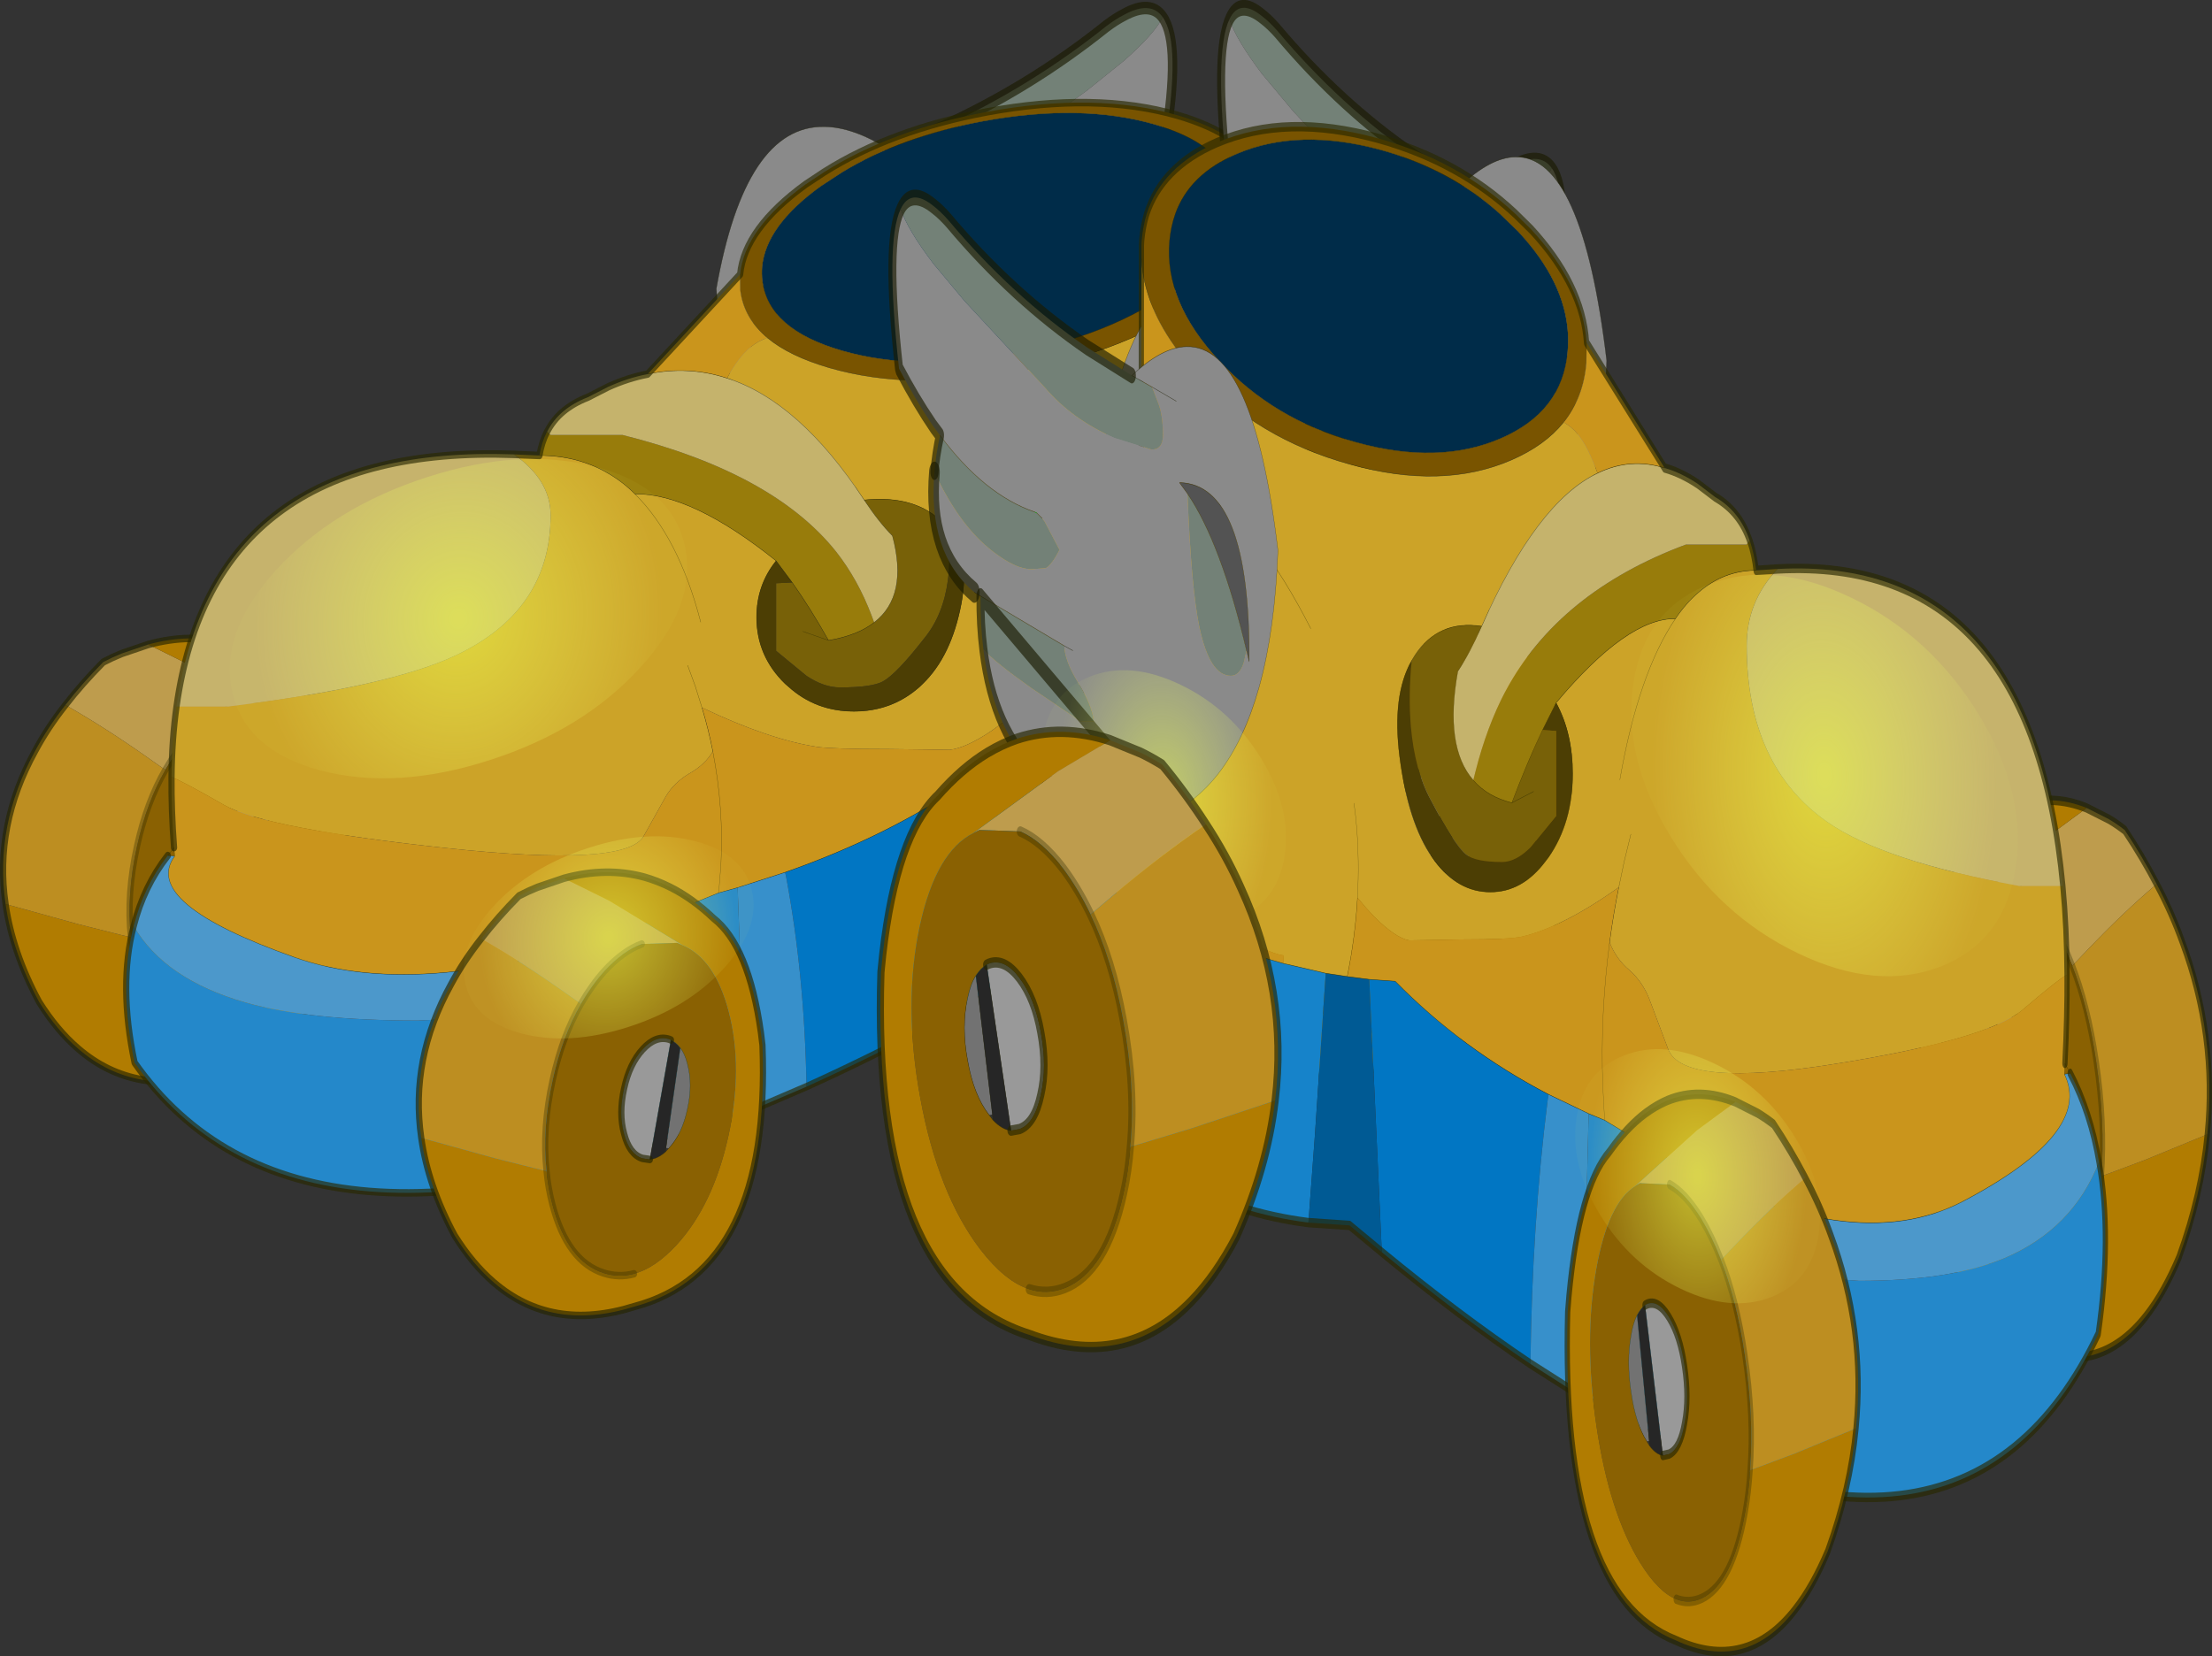 <?xml version="1.0" encoding="UTF-8"?>
<svg version="1.1" viewBox="0 0 151.89 113.76" xmlns="http://www.w3.org/2000/svg" xmlns:cc="http://creativecommons.org/ns#" xmlns:dc="http://purl.org/dc/elements/1.1/" xmlns:rdf="http://www.w3.org/1999/02/22-rdf-syntax-ns#" xmlns:xlink="http://www.w3.org/1999/xlink">
<rect x="0" y="0" width="151.89" height="113.76" fill="#333333" stroke="none"/>
<g transform="translate(-202.49 -143.45)">
<use transform="matrix(.426 0 0 .513 202.49 143.57)" width="254.7" height="176.4" xlink:href="#d"/>
<use transform="matrix(-.36 0 0 .645 354.38 143.44)" width="254.7" height="176.4" xlink:href="#d"/>
</g>
<defs>
<g id="d" transform="translate(.5 13.5)">
<use transform="matrix(-1.015 0 0 1.118 189.26 -13.488)" width="73.2" height="60.4" xlink:href="#c"/>
<use transform="translate(-.5 71.25)" width="56.5" height="60.35" xlink:href="#b"/>
<use transform="translate(19.35 -.5)" width="200.85" height="146.95" xlink:href="#e"/>
<use transform="translate(66.5,102.55)" width="56.5" height="60.35" xlink:href="#b"/>
<use transform="matrix(-1.015 0 0 1.118 251.96 6.712)" width="73.2" height="60.4" xlink:href="#c"/>
<use transform="matrix(1.552 -.416 .659 2.459 31.86 59.928)" width="47" height="15.4" xlink:href="#a"/>
<use transform="matrix(.983 -.263 .417 1.557 173.16 65.601)" width="47" height="15.4" xlink:href="#a"/>
<use transform="matrix(.983 -.263 .417 1.557 71.307 105.95)" width="47" height="15.4" xlink:href="#a"/>
<use transform="matrix(1.367 0 0 1.104 176.97 63.903)" width="56.5" height="60.35" xlink:href="#b"/>
</g>
<g id="c" transform="translate(.75 .75)">
<use transform="translate(-.75 -.75)" width="73.2" height="60.4" xlink:href="#i"/>
</g>
<g id="i" transform="translate(.75 .75)">
<path d="m45 16.95 3.8 1.1 1.35 1.8q0.7 1.15 0.7 2.75 0 1.4-2.15 1.4l-6.95-1.1q-7.95-1.75-13.1-4.8l-15.1-8.25-5.85-3.55q-4.8-3.2-6.15-5.2 1.9-2.05 6.15-0.3 1.3 0.5 2.8 1.35 12 7.25 26.15 12.15l8.35 2.65m10.45 11.25q6.3 4.7 11.1 14.95l-0.55 1.2q-0.8 1.2-2.4 1.2-3.95 0-5.9-4.6-1.55-3.75-2.25-12.75m-46.5-5.55q8.3 5.65 17.8 7.3l0.4 0.1 1 0.5 0.45 0.3 2.8 2.7q-1.45 1.45-2.6 1.75l-2.65 0.1q-3 0-7.3-1.7-6.3-2.45-10.95-7.55 0.25-1.65 1.05-3.5m7.6 15.3 15.75 4.75q0.1 1.45 2.6 3.5 2.7 2.25 2.95 3.7h-2.45l-9.35-3.2q-6.8-2.45-8.95-3.65-0.6-2.4-0.55-5.1" fill="#738177" fill-rule="evenodd"/>
<path d="m45 16.95q5.65-2.7 10.25-2.75 12.6-0.2 17.2 19.4-0.55 7.6-3.55 13.05-2.8 5.05-7.7 8.25-4.1 2.65-9.7 4-30.55 0-34.4-15.85 2.15 1.2 8.95 3.65l9.35 3.2h2.45q-0.25-1.45-2.95-3.7-2.5-2.05-2.6-3.5l-15.75-4.75-1.15-0.35q-8.8-3.75-7.5-11.45 4.65 5.1 10.95 7.55 4.3 1.7 7.3 1.7l2.65-0.1q1.15-0.3 2.6-1.75l-2.8-2.7-0.45-0.3-1-0.5-0.4-0.1q-9.5-1.65-17.8-7.3l-1.25-0.85q-3.3-2.45-6.45-5.5-2.65-12.05 0.3-15.2 1.35 2 6.15 5.2l5.85 3.55 15.1 8.25q5.15 3.05 13.1 4.8l6.95 1.1q2.15 0 2.15-1.4 0-1.6-0.7-2.75l-1.35-1.8-3.8-1.1m8.35 2.45-4.55-1.35 4.55 1.35m13.2 23.75 0.5 1.05q0.2-16.9-13.1-17.05l1.5 1.05q0.7 9 2.25 12.75 1.95 4.6 5.9 4.6 1.6 0 2.4-1.2l0.55-1.2m-32.65 0-1.6-0.45 1.6 0.45" fill="#8a8a8a" fill-rule="evenodd"/>
<path d="m55.45 28.2-1.5-1.05q13.3 0.15 13.1 17.05l-0.5-1.05q-4.8-10.25-11.1-14.95" fill="#535353" fill-rule="evenodd"/>
<path d="m51.5 58.9q5.6-1.35 9.7-4 4.9-3.2 7.7-8.25 3-5.45 3.55-13.05-4.6-19.6-17.2-19.4-4.6 0.05-10.25 2.75l3.8 1.1 4.55 1.35m13.2 23.75 0.5 1.05q0.2-16.9-13.1-17.05l1.5 1.05q6.3 4.7 11.1 14.95m-57.6-20.5q8.3 5.65 17.8 7.3m0.4 0.1 1 0.5m-12.75 7.05 1.15 0.35 15.75 4.75 1.6 0.45" fill="none" stroke="#1b1b00" stroke-linecap="round" stroke-linejoin="round" stroke-opacity=".651" stroke-width=".05"/>
<path d="m26.75 29.95 0.4 0.1" fill="none" stroke="#008a00" stroke-linecap="round" stroke-linejoin="round" stroke-width=".05"/>
<path d="m7.9 26.15q-1.3 7.7 7.5 11.45" fill="none" stroke="#1b1b00" stroke-linecap="round" stroke-linejoin="round" stroke-opacity=".651" stroke-width="2"/>
<path d="m45 16.95-8.35-2.65q-14.15-4.9-26.15-12.15-1.5-0.85-2.8-1.35-4.25-1.75-6.15 0.3-2.95 3.15-0.3 15.2 3.15 3.05 6.45 5.5l1.25 0.85q-0.8 1.85-1.05 3.5m8.65 11.8q-0.05 2.7 0.55 5.1 3.85 15.85 34.4 15.85z" fill="none" stroke="#1b1b00" stroke-linecap="round" stroke-linejoin="round" stroke-opacity=".651" stroke-width="1.5"/>
</g>
<g id="b" transform="translate(.5 .45)">
<use transform="translate(-.5 -.45)" width="56.5" height="60.35" xlink:href="#h"/>
</g>
<g id="h" transform="translate(.5 .45)">
<path d="m42.15 23.55q0.75 0.8 1.15 2.15 0.9 2.75 0 6.05-0.85 3.35-3 5.25l-0.45-0.05 2.3-13.4" fill="#727272" fill-rule="evenodd"/>
<path d="m37.25 38.5-1.2-0.15q-2.1-0.55-2.95-3.3-0.9-2.7 0-6.05 0.85-3.3 3-5.25 2.1-1.9 4.25-1.35l0.3 0.1-3.4 16" fill="#999" fill-rule="evenodd"/>
<path d="m40.65 22.5q0.85 0.35 1.5 1.05l-2.3 13.4-0.1 0.55q-1.25 0.9-2.5 1l3.4-16" fill="#262626" fill-rule="evenodd"/>
<path d="m23.4 0.85 7.3 3 11.8 5.95-0.85-0.3-5.7 0.15q-3 0.9-6 3.6-2.1 1.95-3.8 4.4l-3-1.75q-6.65-3.9-13.1-6.95 2.7-2.9 6.1-5.75 1.5-0.65 3-1.15l4.25-1.2" fill="#be9c4d" fill-rule="evenodd"/>
<path d="m42.5 9.8q5.2 1.8 7.45 8.85 2.4 7.6-0.05 16.75-2.45 9.2-8.35 14.55-3.45 3.1-6.85 3.85-2.45 0.55-4.9-0.1-5.85-1.55-8.25-9.15-0.7-2.2-0.95-4.5-0.75-5.7 1-12.25 1.55-5.85 4.55-10.15 1.7-2.45 3.8-4.4 3-2.7 6-3.6l5.7-0.15 0.85 0.3m-0.35 13.75q-0.65-0.7-1.5-1.05l-0.3-0.1q-2.15-0.55-4.25 1.35-2.15 1.95-3 5.25-0.9 3.35 0 6.05 0.85 2.75 2.95 3.3l1.2 0.15q1.25-0.1 2.5-1l0.55-0.5q2.15-1.9 3-5.25 0.9-3.3 0-6.05-0.4-1.35-1.15-2.15" fill="#8a6102" fill-rule="evenodd"/>
<path d="m34.7 53.8q3.4-0.75 6.85-3.85 5.9-5.35 8.35-14.55 2.45-9.15 0.05-16.75-2.25-7.05-7.45-8.85l-11.8-5.95-7.3-3q6.85-1.55 13-0.15 2.1 0.5 4.15 1.35 3.6 1.5 6.95 4.15 5.7 3.7 7.65 15.3l0.25 1.7q1.4 30.15-20.7 35-13.25 3.45-22.55-3.2-3.45-2.45-6.35-6.3-4.3-6.65-5.4-13.1l11.75 2.7 6.45 1.35 2 0.4q0.25 2.3 0.95 4.5 2.4 7.6 8.25 9.15 2.45 0.65 4.9 0.1" fill="#b17c01" fill-rule="evenodd"/>
<path d="m20.6 40.05-2-0.4-6.45-1.35-11.75-2.7q-1.85-10.55 4.8-20.55 2-3.1 4.85-6.1 6.45 3.05 13.1 6.95l3 1.75q-3 4.3-4.55 10.15-1.75 6.55-1 12.25" fill="#bd8e21" fill-rule="evenodd"/>
<path d="m0.4 35.6q1.1 6.45 5.4 13.1 2.9 3.85 6.35 6.3 9.3 6.65 22.55 3.2 22.1-4.85 20.7-35l-0.25-1.7q-1.95-11.6-7.65-15.3-3.35-2.65-6.95-4.15-2.05-0.85-4.15-1.35-6.15-1.4-13 0.15m13.85 37.65-1.2-0.15q-2.1-0.55-2.95-3.3-0.9-2.7 0-6.05 0.85-3.3 3-5.25 2.1-1.9 4.25-1.35l0.3 0.1m-40.25 13.1q-1.85-10.55 4.8-20.55 2-3.1 4.85-6.1 2.7-2.9 6.1-5.75 1.5-0.65 3-1.15l4.25-1.2" fill="none" stroke="#262600" stroke-linecap="round" stroke-linejoin="round" stroke-opacity=".651"/>
<path d="m40.65 22.5q0.85 0.35 1.5 1.05 0.75 0.8 1.15 2.15 0.9 2.75 0 6.05-0.85 3.35-3 5.25l-0.55 0.5q-1.25 0.9-2.5 1m3.4-16-3.4 16m2.5-1 0.1-0.55 2.3-13.4" fill="none" stroke="#262600" stroke-linecap="round" stroke-linejoin="round" stroke-opacity=".651" stroke-width=".05"/>
<path d="m34.7 53.8q-2.45 0.55-4.9-0.1-5.85-1.55-8.25-9.15-0.7-2.2-0.95-4.5m15.35-30.4q-3 0.9-6 3.6-2.1 1.95-3.8 4.4-3 4.3-4.55 10.15-1.75 6.55-1 12.25" fill="none" stroke="#262600" stroke-linecap="round" stroke-linejoin="round" stroke-opacity=".322"/>
</g>
<g id="e" transform="translate(.5 .5)">
<use transform="translate(-.5 -.5)" width="200.85" height="146.95" xlink:href="#g"/>
</g>
<g id="g" transform="translate(.5 .5)">
<path d="m183.9 38.2q4.6 4.35 7.55 10.4v0.05l-0.45 0.2q1.2 2.3 1.2 5.95 0 13.5-14.4 24.1-5.45 4.05-11.8 6.7-5.6 2.35-9.3 2.65l0.1 0.85-8.1 1.05-4.1 0.35q-1.55-4.25-1.95-8.4l-1.75 1.15-1.5 0.9q-4.05 2.25-6.65 2.5l-9.85-0.1q-9.25 0-11.6-0.3-7.75-1-18.5-5.25 1.05 2.9 1.75 5.85-1.25 1.8-3.85 3-2.4 1.2-3.7 3l-3.6 5.35q-2.8 4.2-31.85 1.6t-35.75-5.75q-6.7-3.2-8.5-3.75 0.05-5 0.8-9.45h8.35q25.9-2.65 36.55-6.8 15.4-6 15.4-18.8 0-4.7-5.9-8.15l4.1 0.15q6.2 0 11.1 2.4 2.3 1.1 4.3 2.75 9.15-0.1 22.75 8.95-3.15 3.25-3.15 7.55 0 5.2 4.6 8.9l0.55 0.4q4.4 3.3 10.55 3.3t10.6-3.3l0.5-0.4q4.6-3.7 6.2-10.7 1.5-6.55-2.3-10.25l-0.6-0.55q-4.45-3.8-12.75-3.1-10.45-13.2-22.1-16.3 1.75-2.75 3.7-4.1 1.3-0.9 2.8-1.3 3.55 2.45 9.95 4 13.25 3.2 30.8 0.45 17.55-2.7 29.15-9.7l3.5-2.3q-3.4 8.95-5.25 15.35 6.2-2.05 12.4-1.1m-91.3 31.35q-3.55-11.35-10.6-17.15 7.05 5.8 10.6 17.15m-2.1 5.8 1.25 2.85 1.05 2.8-1.05-2.8-1.25-2.85m52.8-3.3q-0.75 3.05-0.8 6.15-0.05 1.95 0.15 3.9-0.2-1.95-0.15-3.9 0.05-3.1 0.8-6.15m28.2-32.75q-9.95 3.2-19.95 14.15 10-10.95 19.95-14.15" fill="#cca328" fill-rule="evenodd"/>
<path d="m177.4 9.3q0.85 1.35 1.1 2.9 1 6.45-9.45 12.7-10.35 6.3-26.1 8.7-15.75 2.45-27.6-0.4t-12.8-9.3q-0.15-0.95-0.05-1.9 0.6-5.5 9.45-10.8l3.5-1.9q9.45-4.75 22.65-6.8 15.75-2.4 27.55 0.4 9.05 2.15 11.75 6.4" fill="#002c49" fill-rule="evenodd"/>
<path d="m98.95 23q0.7-6.1 10.55-12.05l3-1.65q10.8-5.65 26.2-8.05 17.55-2.7 30.75 0.45 10.5 2.55 13.4 7.6 0.7 1.3 0.95 2.8l0.05 0.5v1.45q-0.45 5-7.1 9.9l-3.5 2.3q-11.6 7-29.15 9.7-17.55 2.75-30.8-0.45-6.4-1.55-9.95-4-3.8-2.65-4.35-6.35l-0.05-2.15m78.45-13.7q-2.7-4.25-11.75-6.4-11.8-2.8-27.55-0.4-13.2 2.05-22.65 6.8l-3.5 1.9q-8.85 5.3-9.45 10.8-0.1 0.95 0.05 1.9 0.95 6.45 12.8 9.3t27.6 0.4q15.75-2.4 26.1-8.7 10.45-6.25 9.45-12.7-0.25-1.55-1.1-2.9" fill="#795400" fill-rule="evenodd"/>
<path d="m66.6 47.25q0.35-1.75 1.2-3.15l0.6 0.4h11.6q24.25 5.05 34.4 15.6 3.55 3.75 5.75 8.6l0.4 0.9q-2.7 1.75-7.35 2.4-2.95-4.35-5.85-7.75l-2.6-2.9q-13.6-9.05-22.75-8.95-2-1.65-4.3-2.75-4.9-2.4-11.1-2.4" fill="#987c0b" fill-rule="evenodd"/>
<path d="m132.3 56.85q0.65 3.75 0.15 7.05-0.75 4.7-3.8 7.8-4.5 4.8-6.7 5.8-1.8 0.8-6.9 0.8-2.6 0-5.4-1.55l-4.9-3.35v-9.05l2.6-0.1q2.9 3.4 5.85 7.75 4.65-0.65 7.35-2.4 5.55-3.55 2.95-11.6-2.25-1.9-4.55-4.8 8.3-0.7 12.75 3.1l0.6 0.55m-23.25 13.95 4.15 1.2-4.15-1.2" fill="#786108" fill-rule="evenodd"/>
<path d="m67.8 44.1 0.05-0.05 0.55 0.45-0.6-0.4" fill="#bf9e1a" fill-rule="evenodd"/>
<path d="m67.85 44.05q1.9-3.1 6.55-4.6l3.3-1.4q3.2-1.2 6.35-1.7 6.55-1.15 12.8 0.55 11.65 3.1 22.1 16.3 2.3 2.9 4.55 4.8 2.6 8.05-2.95 11.6l-0.4-0.9q-2.2-4.85-5.75-8.6-10.15-10.55-34.4-15.6h-11.6l-0.55-0.45" fill="#c5b36c" fill-rule="evenodd"/>
<path d="m8.1 80.85q5.95-35.2 54.4-33.75 5.9 3.45 5.9 8.15 0 12.8-15.4 18.8-10.65 4.15-36.55 6.8h-8.35" fill="#c6b36c" fill-rule="evenodd"/>
<path d="m183.85 14.05 0.05 24.15q-6.2-0.95-12.4 1.1 1.85-6.4 5.25-15.35 6.65-4.9 7.1-9.9m7.6 34.6q5 10.3 5.2 25.4v4.15l-0.05 0.65q-20.15 7.25-39.8 10.25l-0.1-0.85q3.7-0.3 9.3-2.65 6.35-2.65 11.8-6.7 14.4-10.6 14.4-24.1 0-3.65-1.2-5.95l0.45-0.2m-183.75 51.1v-0.05q-0.45-4.95-0.4-9.4 1.8 0.55 8.5 3.75 6.7 3.15 35.75 5.75t31.85-1.6l3.6-5.35q1.3-1.8 3.7-3 2.6-1.2 3.85-3-0.7-2.95-1.75-5.85 10.75 4.25 18.5 5.25 2.35 0.3 11.6 0.3l9.85 0.1q2.6-0.25 6.65-2.5l1.5-0.9 1.75-1.15q0.4 4.15 1.95 8.4l-4.2 0.3-4.95 0.2q-12.75 7.25-29.25 12.05l-7.65 2.05-3.05 0.7 0.35-3.65q0.5-7.65-1.3-15.3 1.8 7.65 1.3 15.3l-0.35 3.65-12.85 4.35q-34.4 10.45-55.45 4.3-24.9-7.3-19.4-13.55l-0.1-1.15m76.35-63.4 14.9-13.35 0.05 2.15q0.55 3.7 4.35 6.35-1.5 0.4-2.8 1.3-1.95 1.35-3.7 4.1-6.25-1.7-12.8-0.55" fill="#ca951c" fill-rule="evenodd"/>
<path d="m196.65 74.05 3.2 2.45-2.1 1.7-1.15 0.65 0.05-0.65v-4.15" fill="#005187" fill-rule="evenodd"/>
<path d="m100.1 135.15q-72.35 24.55-98.75-6.6-2.65-10.4-0.15-18.3 5 7.15 18.1 10.25 10.3 2.4 27.65 2.4l20.85-0.85q6.05-0.85 8.6-2.95 1.3-1.1 4-5.6 1.05-1.75 2.25-3.35l12.85-4.35 3.05-0.7 0.7 16.05 0.85 14" fill="#2488ca" fill-rule="evenodd"/>
<path d="m138 119.85q-14.9 6.85-28.35 11.9-0.3-14.9-3.3-28.15l-0.15-0.55q16.5-4.8 29.25-12.05l4.95-0.2-0.95 11.35-1.45 17.7" fill="#0176c3" fill-rule="evenodd"/>
<path d="m199.85 76.5v26.05q-21.05 12.25-47.85 14.15l-1.25-9.4-2.05-17.15 8.1-1.05q19.65-3 39.8-10.25l1.15-0.65 2.1-1.7" fill="#1683ca" fill-rule="evenodd"/>
<path d="m1.2 110.25q1.6-5.3 5.5-9.45l1.1 0.1q-5.5 6.25 19.4 13.55 21.05 6.15 55.45-4.3-1.2 1.6-2.25 3.35-2.7 4.5-4 5.6-2.55 2.1-8.6 2.95l-20.85 0.85q-17.35 0-27.65-2.4-13.1-3.1-18.1-10.25" fill="#4c98cb" fill-rule="evenodd"/>
<path d="m152 116.7-7.85 0.3-6.15 2.85 1.45-17.7 0.95-11.35 4.2-0.3 4.1-0.35 2.05 17.15 1.25 9.4" fill="#005a94" fill-rule="evenodd"/>
<path d="m109.65 131.75-9.55 3.4-0.85-14-0.7-16.05 7.65-2.05 0.15 0.55q3 13.25 3.3 28.15" fill="#3790cb" fill-rule="evenodd"/>
<path d="m107.35 64.25-2.6 0.1v9.05l4.9 3.35q2.8 1.55 5.4 1.55 5.1 0 6.9-0.8 2.2-1 6.7-5.8 3.05-3.1 3.8-7.8 0.5-3.3-0.15-7.05 3.8 3.7 2.3 10.25-1.6 7-6.2 10.7l-0.5 0.4q-4.45 3.3-10.6 3.3t-10.55-3.3l-0.55-0.4q-4.6-3.7-4.6-8.9 0-4.3 3.15-7.55l2.6 2.9" fill="#4c3e04" fill-rule="evenodd"/>
<path d="m98.95 23q0.7-6.1 10.55-12.05l3-1.65q10.8-5.65 26.2-8.05 17.55-2.7 30.75 0.45 10.5 2.55 13.4 7.6 0.7 1.3 0.95 2.8l0.05 0.5v1.45l0.05 24.15q4.6 4.35 7.55 10.4v0.05q5 10.3 5.2 25.4l3.2 2.45v26.05q-21.05 12.25-47.85 14.15l-7.85 0.3-6.15 2.85q-14.9 6.85-28.35 11.9l-9.55 3.4q-72.35 24.55-98.75-6.6-2.65-10.4-0.15-18.3 1.6-5.3 5.5-9.45m1-1.05v-0.05q-0.45-4.95-0.4-9.4 0.05-5 0.8-9.45 5.95-35.2 54.4-33.75l4.1 0.15q0.35-1.75 1.2-3.15m0.05-0.05q1.9-3.1 6.55-4.6l3.3-1.4q3.2-1.2 6.35-1.7l14.9-13.35" fill="none" stroke="#282800" stroke-linecap="round" stroke-linejoin="round" stroke-opacity=".651"/>
<path d="m6.7 100.8 1-1.05 0.1 1.15-1.1-0.1m61.1-56.7 0.05-0.05m31.1-21.05 0.05 2.15q0.55 3.7 4.35 6.35 3.55 2.45 9.95 4 13.25 3.2 30.8 0.45 17.55-2.7 29.15-9.7l3.5-2.3q6.65-4.9 7.1-9.9m-6.45-4.75q0.85 1.35 1.1 2.9 1 6.45-9.45 12.7-10.35 6.3-26.1 8.7-15.75 2.45-27.6-0.4t-12.8-9.3q-0.15-0.95-0.05-1.9 0.6-5.5 9.45-10.8l3.5-1.9q9.45-4.75 22.65-6.8 15.75-2.4 27.55 0.4 9.05 2.15 11.75 6.4m-20.6 79.8q19.65-3 39.8-10.25l0.05-0.65v-4.15m-25.15-34.75q6.2-2.05 12.4-1.1m12.7 40.65 1.15-0.65 2.1-1.7m-115.8-40.15q6.55-1.15 12.8 0.55 11.65 3.1 22.1 16.3 2.3 2.9 4.55 4.8 2.6 8.05-2.95 11.6-2.7 1.75-7.35 2.4l-4.15-1.2m23.25-13.95-0.6-0.55q-4.45-3.8-12.75-3.1m13.35 3.65q3.8 3.7 2.3 10.25-1.6 7-6.2 10.7l-0.5 0.4q-4.45 3.3-10.6 3.3t-10.55-3.3l-0.55-0.4q-4.6-3.7-4.6-8.9 0-4.3 3.15-7.55-13.6-9.05-22.75-8.95 7.05 5.8 10.6 17.15m14.75-5.3-2.6-2.9m8.45 10.65q-2.95-4.35-5.85-7.75m-12.8 22.6q-0.7-2.95-1.75-5.85l-1.05-2.8-1.25-2.85m52.15 6.75q-0.2-1.95-0.15-3.9 0.05-3.1 0.8-6.15m-37.1 31q16.5-4.8 29.25-12.05l4.95-0.2 4.2-0.3q-1.55-4.25-1.95-8.4m1.95 8.4 4.1-0.35 8.1-1.05m-90.2-41.85q6.2 0 11.1 2.4 2.3 1.1 4.3 2.75m0.65 57.75q-34.4 10.45-55.45 4.3-24.9-7.3-19.4-13.55m98.4 2.15-7.65 2.05m-4-18.25q1.8 7.65 1.3 15.3l-0.35 3.65 3.05-0.7m-15.9 5.05 12.85-4.35m56.05-52.35q10-10.95 19.95-14.15" fill="none" stroke="#282800" stroke-linecap="round" stroke-linejoin="round" stroke-opacity=".651" stroke-width=".05"/>
</g>
<g id="a" transform="translate(-8.35)">
<use transform="translate(8.35)" width="47" height="15.4" xlink:href="#f"/>
</g>
<g id="f" transform="translate(-8.35)">
<path d="m48.45 13.15q-6.85 2.25-16.6 2.25t-16.65-2.25q-6.85-2.25-6.85-5.45t6.85-5.45q6.9-2.25 16.65-2.25t16.6 2.25q6.9 2.25 6.9 5.45t-6.9 5.45" fill="url(#j)" fill-rule="evenodd"/>
</g>
<radialGradient id="j" cx="0" cy="0" r="819.2" gradientTransform="matrix(.029 0 0 .017 31.85 7.7)" gradientUnits="userSpaceOnUse">
<stop stop-color="#eeff4d" stop-opacity=".557" offset=".024"/>
<stop stop-color="#efff6c" stop-opacity=".039" offset=".863"/>
</radialGradient>
</defs>
</svg>
